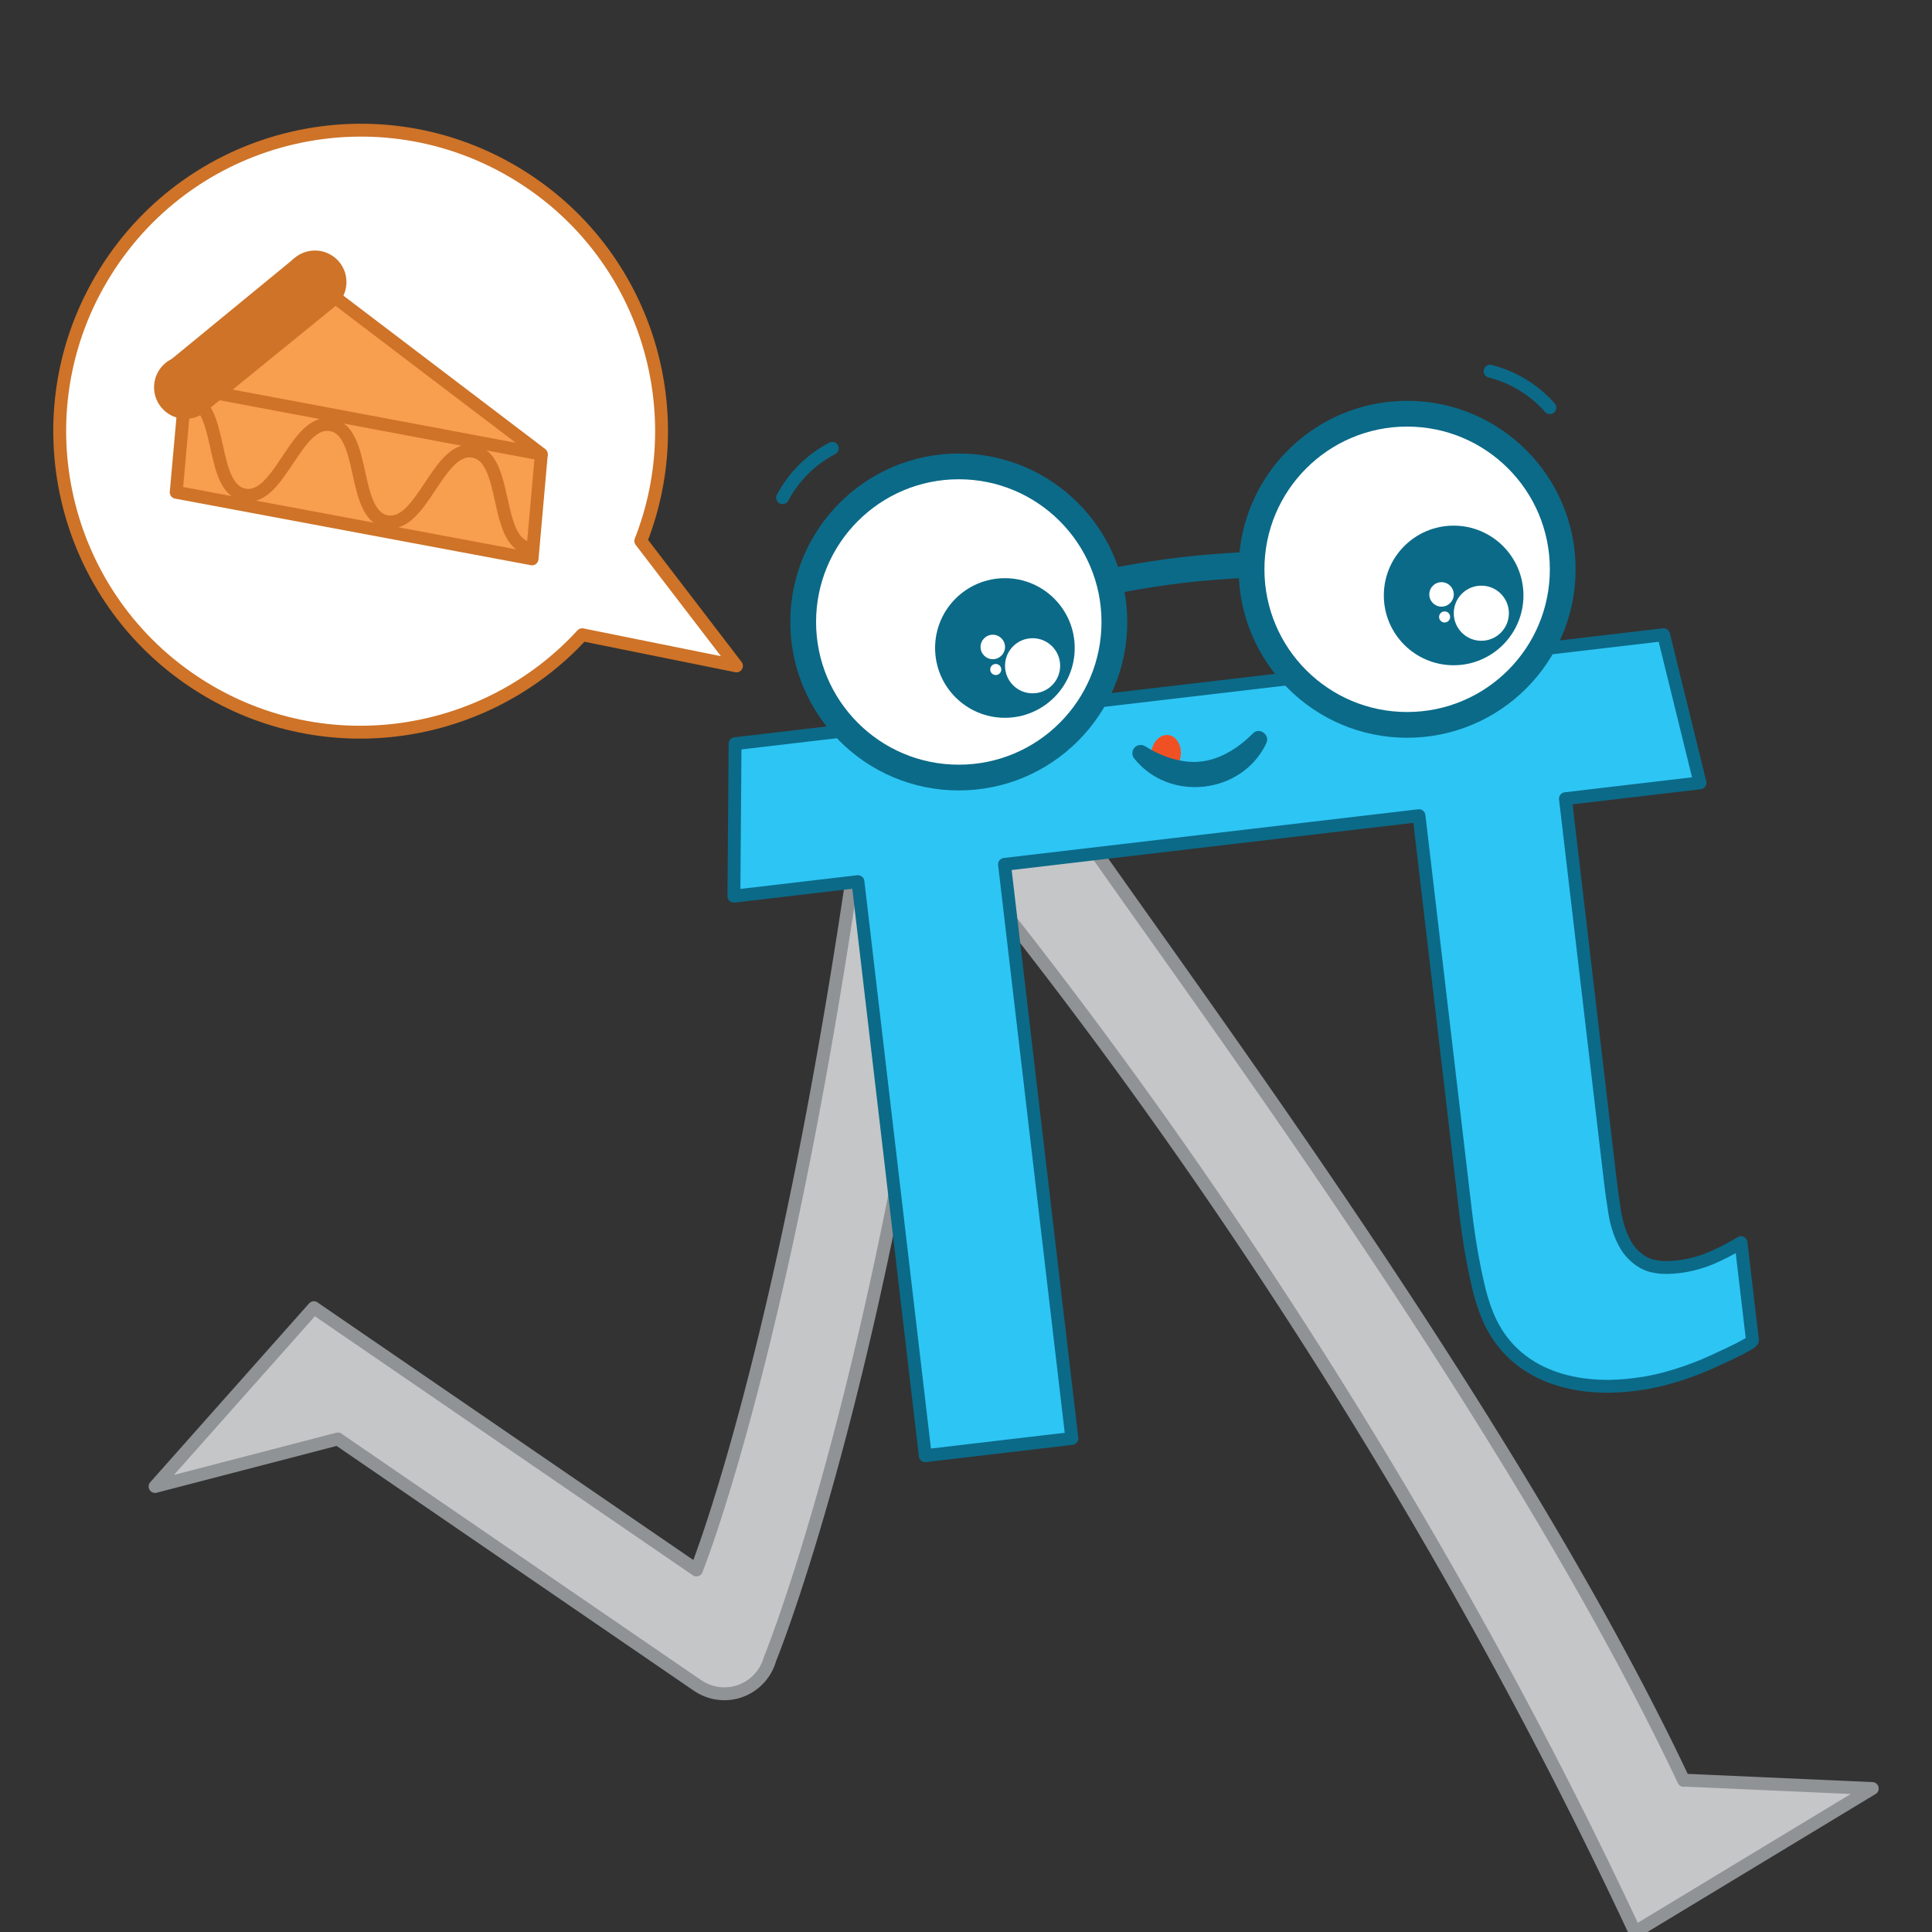 <svg xmlns="http://www.w3.org/2000/svg" viewBox="0 0 150 150"><rect x="0" y="0" width="150" height="150" fill="#333333" stroke="none"/><path d="M80.9 59.96c5.22 8.61 35.15 47.16 49.82 78.27v-.02c2.08.09 14.64.65 14.64.65L126.94 150c-15.19-32.53-34.46-61.25-51.49-82.32M24.38 101.54l29.69 20.35s7.01-17.29 12.72-58.1c.58-4.13 7.69-2.64 7.09 1.96-5.5 42.1-14.1 63.06-14.1 63.06a3.703 3.703 0 0 1-2.28 2.47c-.73.27-1.51.29-2.24.09-.39-.11-.76-.28-1.1-.51l-27.93-19.14c-2.02.53-14.19 3.69-14.19 3.69l12.33-13.88Z" style="fill:#c5c6c8;stroke:#909395;stroke-linejoin:round"/><path d="M127.6 107.39c-.83.14-1.68.22-2.52.24-4.19.07-8.01-1.53-9.63-5.59-.3-.74-.52-1.51-.7-2.29-.4-1.73-.72-3.6-.96-5.62l-3.62-30.8-32.18 3.78 5.23 44.57-11.38 1.34-5.23-44.57-9.63 1.13.09-11.84 72.09-8.46 2.83 11.5-10.45 1.23 3.48 29.63c.1.86.22 1.71.36 2.56.14.85.39 1.61.74 2.28.35.67.85 1.18 1.48 1.54.63.36 1.53.47 2.7.33.86-.1 1.68-.32 2.47-.64.79-.33 1.59-.74 2.4-1.23l.89 7.58c.02.23-2.08 1.18-2.36 1.31-.9.44-1.83.83-2.77 1.16-1.09.38-2.21.68-3.34.87Z" style="fill:#2dc5f4;stroke:#0b6a88;stroke-linejoin:round"/><path d="M105.7 43.74s-7.75-.21-13.92.52c-6.17.72-13.66 2.72-13.66 2.72" style="stroke-width:2px;fill:none;stroke:#0b6a88;stroke-linejoin:round"/><circle cx="74.44" cy="48.29" r="12.08" style="stroke-width:2px;stroke:#0b6a88;fill:#fff;stroke-linejoin:round"/><path d="M60.76 38.64c.86-1.62 2.2-2.97 3.86-3.83" style="stroke:#0b6a88;fill:#fff;stroke-linejoin:round;stroke-linecap:round"/><circle cx="78.02" cy="50.31" r="5.42" style="fill:#0b6a88"/><circle cx="80.17" cy="51.69" r="2.14" style="fill:#fff"/><circle cx="77.08" cy="50.23" r=".95" style="fill:#fff"/><circle cx="77.31" cy="51.98" r=".43" style="fill:#fff"/><ellipse cx="90.52" cy="58.54" rx="1.48" ry="1.15" transform="rotate(-82.77 90.522 58.535)" style="fill:#f05124"/><path d="M98.32 57.7c-1.87 3.96-7.51 4.62-10.25 1.2-.23-.27-.2-.68.07-.91.22-.18.52-.2.75-.06 1.29.8 2.88 1.38 4.39 1.19 1.51-.17 2.93-1.1 4-2.18.49-.52 1.37.13 1.03.75Z" style="fill:#0b6a88"/><path d="M15.62 53.3C4.68 46.46 1.35 32.04 8.19 21.1c6.84-10.95 21.25-14.28 32.2-7.44 9.7 6.06 13.4 18.07 9.36 28.34l7.43 9.7-11.98-2.42c-7.46 8.14-19.88 10.08-29.58 4.02Z" style="stroke:#ce7328;fill:#fff;stroke-linejoin:round"/><path style="fill:#f89e4f;stroke:#ce7328;stroke-linejoin:round" d="m42.03 35.26-.72 8.13-27.63-5.17.73-8.15"/><path d="M41.07 42.56c-2.76-.52-1.55-7.01-4.31-7.52-2.76-.52-3.97 5.97-6.74 5.46-2.76-.52-1.55-7.01-4.31-7.52s-3.98 5.97-6.74 5.45-1.55-7.01-4.32-7.52" style="stroke:#ce7328;fill:none;stroke-linejoin:round"/><path style="fill:#f89e4f;stroke:#ce7328;stroke-linejoin:round" d="m24.45 21.9 17.58 13.36-27.62-5.19 10.04-8.17z"/><circle cx="14.41" cy="30.07" r="2.45" style="fill:#ce7328"/><circle cx="24.45" cy="21.9" r="2.45" style="fill:#ce7328"/><path style="fill:#ce7328" d="m13.33 27.87 9.55-7.84 3.02 3.85-9.95 8.09-2.62-4.1z"/><circle cx="109.25" cy="44.2" r="12.08" style="stroke-width:2px;stroke:#0b6a88;fill:#fff;stroke-linejoin:round"/><circle cx="112.86" cy="46.23" r="5.42" style="fill:#0b6a88"/><circle cx="115.01" cy="47.61" r="2.14" style="fill:#fff"/><circle cx="111.92" cy="46.15" r=".95" style="fill:#fff"/><circle cx="112.16" cy="47.9" r=".43" style="fill:#fff"/><path d="M120.33 31.65a9.216 9.216 0 0 0-4.64-2.83" style="stroke:#0b6a88;fill:#fff;stroke-linejoin:round;stroke-linecap:round"/></svg>